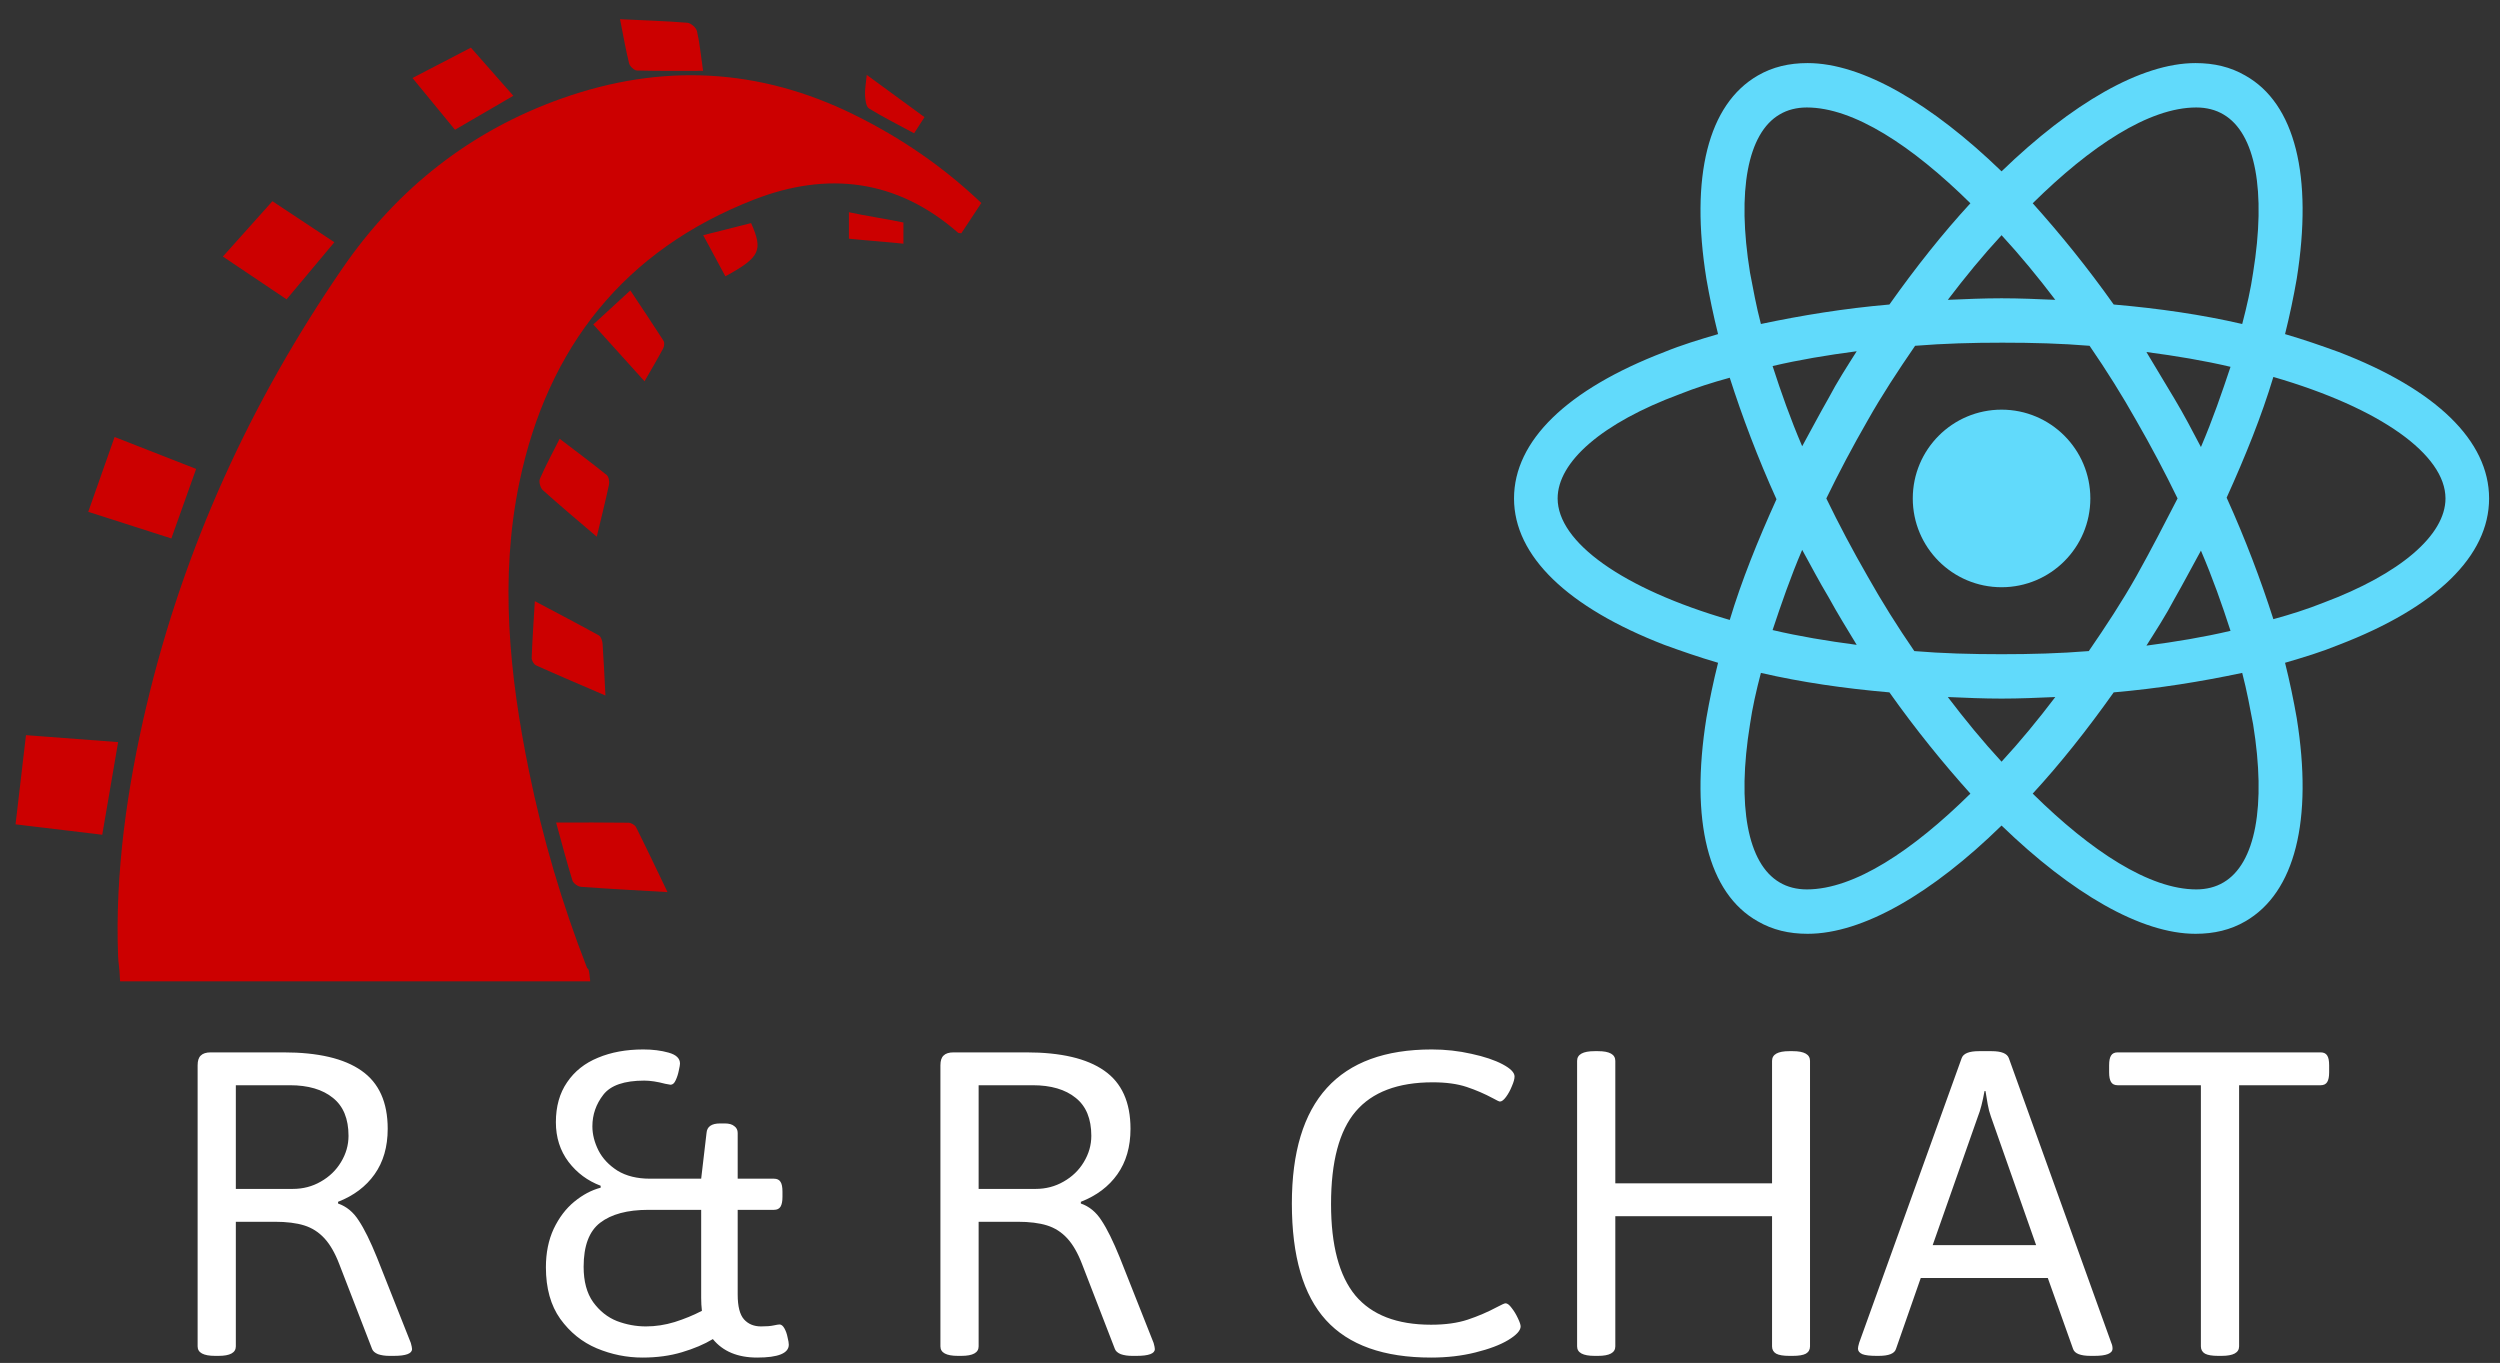 <svg width="321" height="175" viewBox="0 0 321 175" fill="none" xmlns="http://www.w3.org/2000/svg">
<rect x="0" y="0" width="321" height="175" fill="#333333" stroke="none"/>
<path d="M257 75.4C263.296 75.4 268.4 70.296 268.4 64C268.4 57.704 263.296 52.6 257 52.6C250.704 52.6 245.6 57.704 245.6 64C245.6 70.296 250.704 75.4 257 75.4Z" fill="#61DAFB"/>
<path d="M300.3 45.2C298.1 44.4 295.8 43.6 293.4 42.9C294 40.5 294.5 38.1 294.9 35.8C297 22.6 294.7 13.3 288.3 9.7C286.4 8.6 284.3 8.1 281.9 8.1C274.9 8.1 266 13.3 257 22C248 13.3 239.1 8.1 232.1 8.1C229.7 8.1 227.6 8.6 225.7 9.7C219.3 13.4 217 22.7 219.1 35.8C219.5 38.1 220 40.5 220.6 42.9C218.2 43.6 215.9 44.3 213.7 45.2C201.2 50 194.4 56.6 194.4 64C194.4 71.4 201.3 78 213.7 82.8C215.9 83.6 218.2 84.4 220.6 85.1C220 87.5 219.5 89.9 219.1 92.2C217 105.4 219.3 114.7 225.7 118.3C227.6 119.4 229.7 119.9 232.1 119.9C239.2 119.9 248.1 114.7 257 106C266 114.7 274.9 119.9 281.9 119.9C284.3 119.9 286.4 119.4 288.3 118.3C294.7 114.6 297 105.3 294.9 92.2C294.5 89.9 294 87.5 293.4 85.1C295.8 84.4 298.1 83.7 300.3 82.8C312.8 78 319.6 71.4 319.6 64C319.6 56.6 312.8 50 300.3 45.2ZM285.5 14.7C289.6 17.1 291 24.5 289.3 35C289 37.1 288.5 39.3 287.9 41.6C282.7 40.4 277.2 39.6 271.4 39.1C268 34.3 264.5 30 261 26.1C268.4 18.8 275.9 13.8 282 13.8C283.3 13.8 284.5 14.1 285.5 14.7ZM274.3 74C272.5 77.2 270.4 80.4 268.2 83.6C264.5 83.9 260.8 84 257 84C253.1 84 249.4 83.9 245.8 83.6C243.6 80.4 241.6 77.2 239.8 74C237.9 70.7 236.1 67.3 234.5 64C236.1 60.7 237.9 57.3 239.8 54C241.6 50.8 243.7 47.6 245.9 44.4C249.6 44.1 253.3 44 257.1 44C261 44 264.7 44.1 268.3 44.4C270.5 47.6 272.5 50.8 274.3 54C276.2 57.3 278 60.7 279.6 64C277.9 67.3 276.2 70.6 274.3 74ZM282.6 70.7C284.1 74.2 285.3 77.6 286.4 81C283 81.8 279.4 82.4 275.6 82.9C276.8 81 278.1 79 279.2 76.9C280.4 74.8 281.5 72.7 282.6 70.7ZM257 97.8C254.6 95.2 252.3 92.4 250.1 89.5C252.4 89.6 254.7 89.7 257 89.7C259.3 89.7 261.6 89.6 263.9 89.5C261.7 92.4 259.4 95.2 257 97.8ZM238.4 82.8C234.6 82.3 231 81.7 227.6 80.9C228.7 77.6 229.9 74.1 231.4 70.6C232.5 72.6 233.6 74.7 234.8 76.7C236 78.9 237.2 80.8 238.4 82.8ZM231.4 57.3C229.9 53.8 228.7 50.4 227.6 47C231 46.2 234.6 45.6 238.4 45.1C237.2 47 235.9 49 234.8 51.1C233.6 53.2 232.5 55.3 231.4 57.3ZM257 30.2C259.4 32.8 261.7 35.6 263.9 38.5C261.6 38.4 259.3 38.3 257 38.3C254.7 38.3 252.4 38.4 250.1 38.5C252.3 35.6 254.6 32.8 257 30.2ZM279.2 51.2L275.6 45.2C279.4 45.7 283 46.3 286.4 47.1C285.3 50.4 284.1 53.9 282.6 57.4C281.5 55.3 280.4 53.2 279.2 51.2ZM224.7 35C223 24.5 224.4 17.1 228.5 14.7C229.5 14.1 230.7 13.8 232 13.8C238 13.8 245.5 18.7 253 26.1C249.5 29.9 246 34.3 242.6 39.1C236.8 39.6 231.3 40.5 226.1 41.6C225.5 39.3 225.1 37.1 224.7 35ZM200 64C200 59.3 205.7 54.3 215.7 50.6C217.7 49.8 219.9 49.1 222.1 48.5C223.7 53.5 225.7 58.8 228.1 64.1C225.7 69.4 223.6 74.6 222.1 79.6C208.3 75.6 200 69.6 200 64ZM228.5 113.3C224.4 110.9 223 103.5 224.7 93C225 90.9 225.5 88.7 226.1 86.4C231.3 87.6 236.8 88.4 242.6 88.9C246 93.7 249.5 98 253 101.9C245.6 109.2 238.1 114.2 232 114.2C230.7 114.2 229.5 113.9 228.5 113.3ZM289.3 93C291 103.5 289.6 110.9 285.5 113.3C284.5 113.9 283.3 114.2 282 114.2C276 114.2 268.5 109.3 261 101.9C264.5 98.1 268 93.7 271.4 88.9C277.2 88.4 282.7 87.5 287.9 86.4C288.5 88.7 288.9 90.9 289.3 93ZM298.3 77.4C296.3 78.2 294.1 78.9 291.9 79.5C290.3 74.5 288.3 69.2 285.9 63.9C288.3 58.6 290.4 53.4 291.9 48.4C305.7 52.4 314 58.4 314 64C314 68.7 308.2 73.7 298.3 77.4Z" fill="#61DAFB"/>
<path fill-rule="evenodd" clip-rule="evenodd" d="M109.682 14.737C97.476 8.714 84.974 8.101 72.174 12.626C60.395 16.79 50.999 24.241 44.014 34.389C32.195 51.561 23.61 70.298 18.799 90.652C16.335 101.069 14.739 112.118 15.168 122.876C15.203 123.749 15.333 124 15.419 126H75.785C75.612 124 75.498 124.584 75.348 124.203C72.158 116.031 69.673 107.601 67.92 99.005C65.422 86.754 64.114 74.276 66.694 61.912C70.305 44.599 80.174 32.107 96.811 25.629C106.235 21.962 115.18 23.005 123.025 29.891C123.097 29.954 123.245 29.916 123.437 29.947L126.002 26.064C121.062 21.361 115.634 17.675 109.682 14.737ZM3.336 94.394C2.876 98.317 2.446 101.99 1.996 105.845L13.128 107.181L15.167 95.288L3.336 94.394ZM25.186 60.208L14.715 56.111L11.331 65.718L22.002 69.138C23.082 66.107 24.098 63.256 25.186 60.208ZM74.605 113.867C78.18 114.133 81.762 114.316 85.708 114.546C84.275 111.567 83.002 108.873 81.669 106.211C81.523 105.922 81.03 105.643 80.695 105.638C77.662 105.594 74.627 105.613 71.404 105.613C72.13 108.241 72.761 110.666 73.5 113.056C73.611 113.417 74.207 113.838 74.605 113.867ZM42.933 31.103L34.978 25.835L28.619 32.94L36.797 38.436L42.933 31.103ZM68.267 84.472C68.254 84.793 68.543 85.304 68.825 85.431C71.69 86.719 74.585 87.946 77.737 89.304C77.606 86.812 77.518 84.729 77.369 82.65C77.342 82.276 77.166 81.738 76.889 81.584C74.258 80.128 71.59 78.737 68.673 77.189C68.514 79.854 68.352 82.161 68.267 84.472ZM65.91 12.3L60.464 6.119L52.965 10.017L58.42 16.661L65.91 12.3ZM69.325 61.476C69.162 61.85 69.377 62.643 69.698 62.932C71.873 64.894 74.122 66.772 76.624 68.913C77.197 66.513 77.737 64.374 78.195 62.22C78.276 61.837 78.163 61.204 77.897 60.99C75.951 59.421 73.942 57.927 71.86 56.339C70.945 58.154 70.058 59.782 69.325 61.476ZM81.775 9.052C84.555 9.127 87.338 9.094 90.274 9.094C89.981 7.05 89.841 5.501 89.492 4.002C89.388 3.556 88.717 2.962 88.264 2.924C85.477 2.698 82.679 2.611 79.613 2.465C80.022 4.528 80.334 6.346 80.775 8.133C80.868 8.512 81.422 9.042 81.775 9.052ZM85.16 44.727C85.302 44.461 85.338 43.978 85.189 43.746C83.823 41.609 82.404 39.505 80.935 37.291L76.175 41.663L82.757 48.957C83.641 47.418 84.432 46.089 85.16 44.727ZM90.295 30.2L93.138 35.481C97.587 33.043 98.013 32.161 96.438 28.647L90.295 30.2ZM111.582 13.927C113.433 15.069 115.388 16.042 117.374 17.112L118.704 15.042C116.282 13.271 113.944 11.558 111.291 9.616C111.187 10.72 111.032 11.491 111.072 12.253C111.104 12.834 111.201 13.693 111.582 13.927ZM109 30.646C111 30.863 114 31.07 116 31.289V28.571C114 28.133 111 27.699 109 27.248V30.646Z" fill="#CC0000"/>
<path d="M27.625 174.094C26.125 174.094 25.375 173.688 25.375 172.875V136.781C25.375 136.198 25.51 135.781 25.781 135.531C26.052 135.26 26.479 135.125 27.062 135.125H36.406C40.844 135.125 44.177 135.906 46.406 137.469C48.656 139.031 49.781 141.521 49.781 144.938C49.781 147.25 49.219 149.198 48.094 150.781C46.99 152.344 45.427 153.521 43.406 154.312V154.531C44.49 154.906 45.375 155.635 46.062 156.719C46.771 157.781 47.552 159.365 48.406 161.469L52.75 172.438C52.854 172.812 52.906 173.073 52.906 173.219C52.906 173.802 52.125 174.094 50.562 174.094H50C49.438 174.094 48.948 174.021 48.531 173.875C48.135 173.708 47.885 173.49 47.781 173.219L43.562 162.312C43.021 160.896 42.385 159.792 41.656 159C40.927 158.208 40.062 157.656 39.062 157.344C38.062 157.031 36.802 156.875 35.281 156.875H30.281V172.875C30.281 173.688 29.542 174.094 28.062 174.094H27.625ZM37.594 152.656C38.906 152.656 40.104 152.344 41.188 151.719C42.292 151.094 43.156 150.26 43.781 149.219C44.427 148.156 44.75 147.031 44.75 145.844C44.75 143.656 44.083 142.031 42.75 140.969C41.417 139.885 39.573 139.344 37.219 139.344H30.281V152.656H37.594ZM100.094 170.062C100.323 170.062 100.531 170.229 100.719 170.562C100.906 170.896 101.042 171.281 101.125 171.719C101.229 172.135 101.281 172.448 101.281 172.656C101.281 173.76 99.927 174.312 97.219 174.312C94.719 174.312 92.823 173.521 91.531 171.938C90.427 172.604 89.104 173.167 87.562 173.625C86.042 174.083 84.354 174.312 82.5 174.312C80.479 174.312 78.521 173.917 76.625 173.125C74.75 172.333 73.188 171.073 71.938 169.344C70.708 167.615 70.094 165.406 70.094 162.719C70.094 160.865 70.427 159.219 71.094 157.781C71.781 156.344 72.656 155.188 73.719 154.312C74.802 153.417 75.938 152.812 77.125 152.5V152.25C75.458 151.625 74.083 150.604 73 149.188C71.917 147.75 71.375 146.052 71.375 144.094C71.375 142.073 71.854 140.365 72.812 138.969C73.771 137.552 75.094 136.5 76.781 135.812C78.469 135.104 80.406 134.75 82.594 134.75C83.802 134.75 84.885 134.885 85.844 135.156C86.823 135.427 87.312 135.896 87.312 136.562C87.312 136.708 87.26 137.01 87.156 137.469C87.073 137.906 86.938 138.323 86.75 138.719C86.583 139.094 86.365 139.281 86.094 139.281C86.052 139.281 85.823 139.24 85.406 139.156C84.385 138.885 83.49 138.75 82.719 138.75C80.156 138.75 78.406 139.354 77.469 140.562C76.531 141.771 76.062 143.125 76.062 144.625C76.062 145.646 76.323 146.677 76.844 147.719C77.365 148.74 78.177 149.604 79.281 150.312C80.406 151 81.802 151.344 83.469 151.344H90.031L90.719 145.469C90.781 144.656 91.365 144.25 92.469 144.25H93.062C93.604 144.25 94.01 144.365 94.281 144.594C94.573 144.802 94.719 145.094 94.719 145.469V151.344H99.375C99.771 151.344 100.052 151.479 100.219 151.75C100.385 152 100.469 152.417 100.469 153V153.688C100.469 154.25 100.385 154.667 100.219 154.938C100.052 155.208 99.771 155.344 99.375 155.344H94.719V166.219C94.719 167.74 94.99 168.802 95.531 169.406C96.073 170.01 96.802 170.312 97.719 170.312C98.406 170.312 98.938 170.271 99.312 170.188C99.708 170.104 99.969 170.062 100.094 170.062ZM74.938 162.656C74.938 164.531 75.344 166.042 76.156 167.188C76.99 168.333 78.01 169.146 79.219 169.625C80.427 170.083 81.667 170.312 82.938 170.312C84.167 170.312 85.396 170.125 86.625 169.75C87.875 169.354 89.042 168.875 90.125 168.312C90.062 167.771 90.031 167.219 90.031 166.656V155.344H83.25C80.562 155.344 78.5 155.896 77.062 157C75.646 158.083 74.938 159.969 74.938 162.656ZM123 174.094C121.5 174.094 120.75 173.688 120.75 172.875V136.781C120.75 136.198 120.885 135.781 121.156 135.531C121.427 135.26 121.854 135.125 122.438 135.125H131.781C136.219 135.125 139.552 135.906 141.781 137.469C144.031 139.031 145.156 141.521 145.156 144.938C145.156 147.25 144.594 149.198 143.469 150.781C142.365 152.344 140.802 153.521 138.781 154.312V154.531C139.865 154.906 140.75 155.635 141.438 156.719C142.146 157.781 142.927 159.365 143.781 161.469L148.125 172.438C148.229 172.812 148.281 173.073 148.281 173.219C148.281 173.802 147.5 174.094 145.938 174.094H145.375C144.812 174.094 144.323 174.021 143.906 173.875C143.51 173.708 143.26 173.49 143.156 173.219L138.938 162.312C138.396 160.896 137.76 159.792 137.031 159C136.302 158.208 135.438 157.656 134.438 157.344C133.438 157.031 132.177 156.875 130.656 156.875H125.656V172.875C125.656 173.688 124.917 174.094 123.438 174.094H123ZM132.969 152.656C134.281 152.656 135.479 152.344 136.562 151.719C137.667 151.094 138.531 150.26 139.156 149.219C139.802 148.156 140.125 147.031 140.125 145.844C140.125 143.656 139.458 142.031 138.125 140.969C136.792 139.885 134.948 139.344 132.594 139.344H125.656V152.656H132.969ZM183.75 174.312C177.667 174.312 173.167 172.708 170.25 169.5C167.333 166.292 165.875 161.302 165.875 154.531C165.875 141.344 171.865 134.75 183.844 134.75C185.594 134.75 187.292 134.938 188.938 135.312C190.583 135.667 191.917 136.115 192.938 136.656C193.958 137.198 194.469 137.719 194.469 138.219C194.469 138.531 194.354 138.948 194.125 139.469C193.917 139.99 193.667 140.448 193.375 140.844C193.083 141.24 192.823 141.438 192.594 141.438C192.49 141.438 192.198 141.302 191.719 141.031C190.635 140.448 189.5 139.958 188.312 139.562C187.125 139.167 185.677 138.969 183.969 138.969C179.49 138.969 176.188 140.219 174.062 142.719C171.958 145.198 170.906 149.156 170.906 154.594C170.906 159.906 171.948 163.823 174.031 166.344C176.135 168.844 179.375 170.094 183.75 170.094C185.583 170.094 187.156 169.875 188.469 169.438C189.781 169 191.042 168.458 192.25 167.812C192.833 167.5 193.188 167.344 193.312 167.344C193.542 167.344 193.802 167.542 194.094 167.938C194.406 168.333 194.677 168.781 194.906 169.281C195.135 169.76 195.25 170.104 195.25 170.312C195.25 170.833 194.719 171.417 193.656 172.062C192.615 172.688 191.208 173.219 189.438 173.656C187.688 174.094 185.792 174.312 183.75 174.312ZM204.75 174.094C203.25 174.094 202.5 173.688 202.5 172.875V136.219C202.5 135.385 203.25 134.969 204.75 134.969H205.188C206.667 134.969 207.406 135.385 207.406 136.219V151.938H227.531V136.219C227.531 135.385 228.271 134.969 229.75 134.969H230.188C231.667 134.969 232.406 135.385 232.406 136.219V172.875C232.406 173.292 232.229 173.604 231.875 173.812C231.521 174 230.958 174.094 230.188 174.094H229.75C228.979 174.094 228.417 174 228.062 173.812C227.708 173.604 227.531 173.292 227.531 172.875V156.156H207.406V172.875C207.406 173.688 206.667 174.094 205.188 174.094H204.75ZM240.938 174.094C240.104 174.094 239.5 174.021 239.125 173.875C238.75 173.708 238.562 173.469 238.562 173.156C238.562 173.01 238.615 172.76 238.719 172.406L251.875 135.875C252.083 135.271 252.823 134.969 254.094 134.969H255.719C256.99 134.969 257.729 135.271 257.938 135.875L271.094 172.438C271.198 172.667 271.25 172.906 271.25 173.156C271.25 173.781 270.469 174.094 268.906 174.094H268.438C267.146 174.094 266.396 173.802 266.188 173.219L262.938 164.094H246.625L243.438 173.219C243.25 173.802 242.51 174.094 241.219 174.094H240.938ZM261.438 159.875L255.625 143.344C255.458 142.885 255.323 142.365 255.219 141.781C255.115 141.198 255.021 140.635 254.938 140.094H254.812C254.562 141.49 254.281 142.573 253.969 143.344L248.156 159.875H261.438ZM284.812 174.094C284.042 174.094 283.479 174 283.125 173.812C282.771 173.604 282.594 173.292 282.594 172.875V139.344H271.906C271.51 139.344 271.229 139.208 271.062 138.938C270.896 138.667 270.812 138.25 270.812 137.688V136.781C270.812 136.198 270.896 135.781 271.062 135.531C271.229 135.26 271.51 135.125 271.906 135.125H297.969C298.365 135.125 298.646 135.26 298.812 135.531C298.979 135.781 299.062 136.198 299.062 136.781V137.688C299.062 138.25 298.979 138.667 298.812 138.938C298.646 139.208 298.365 139.344 297.969 139.344H287.5V172.875C287.5 173.688 286.75 174.094 285.25 174.094H284.812Z" fill="white"/>
</svg>
